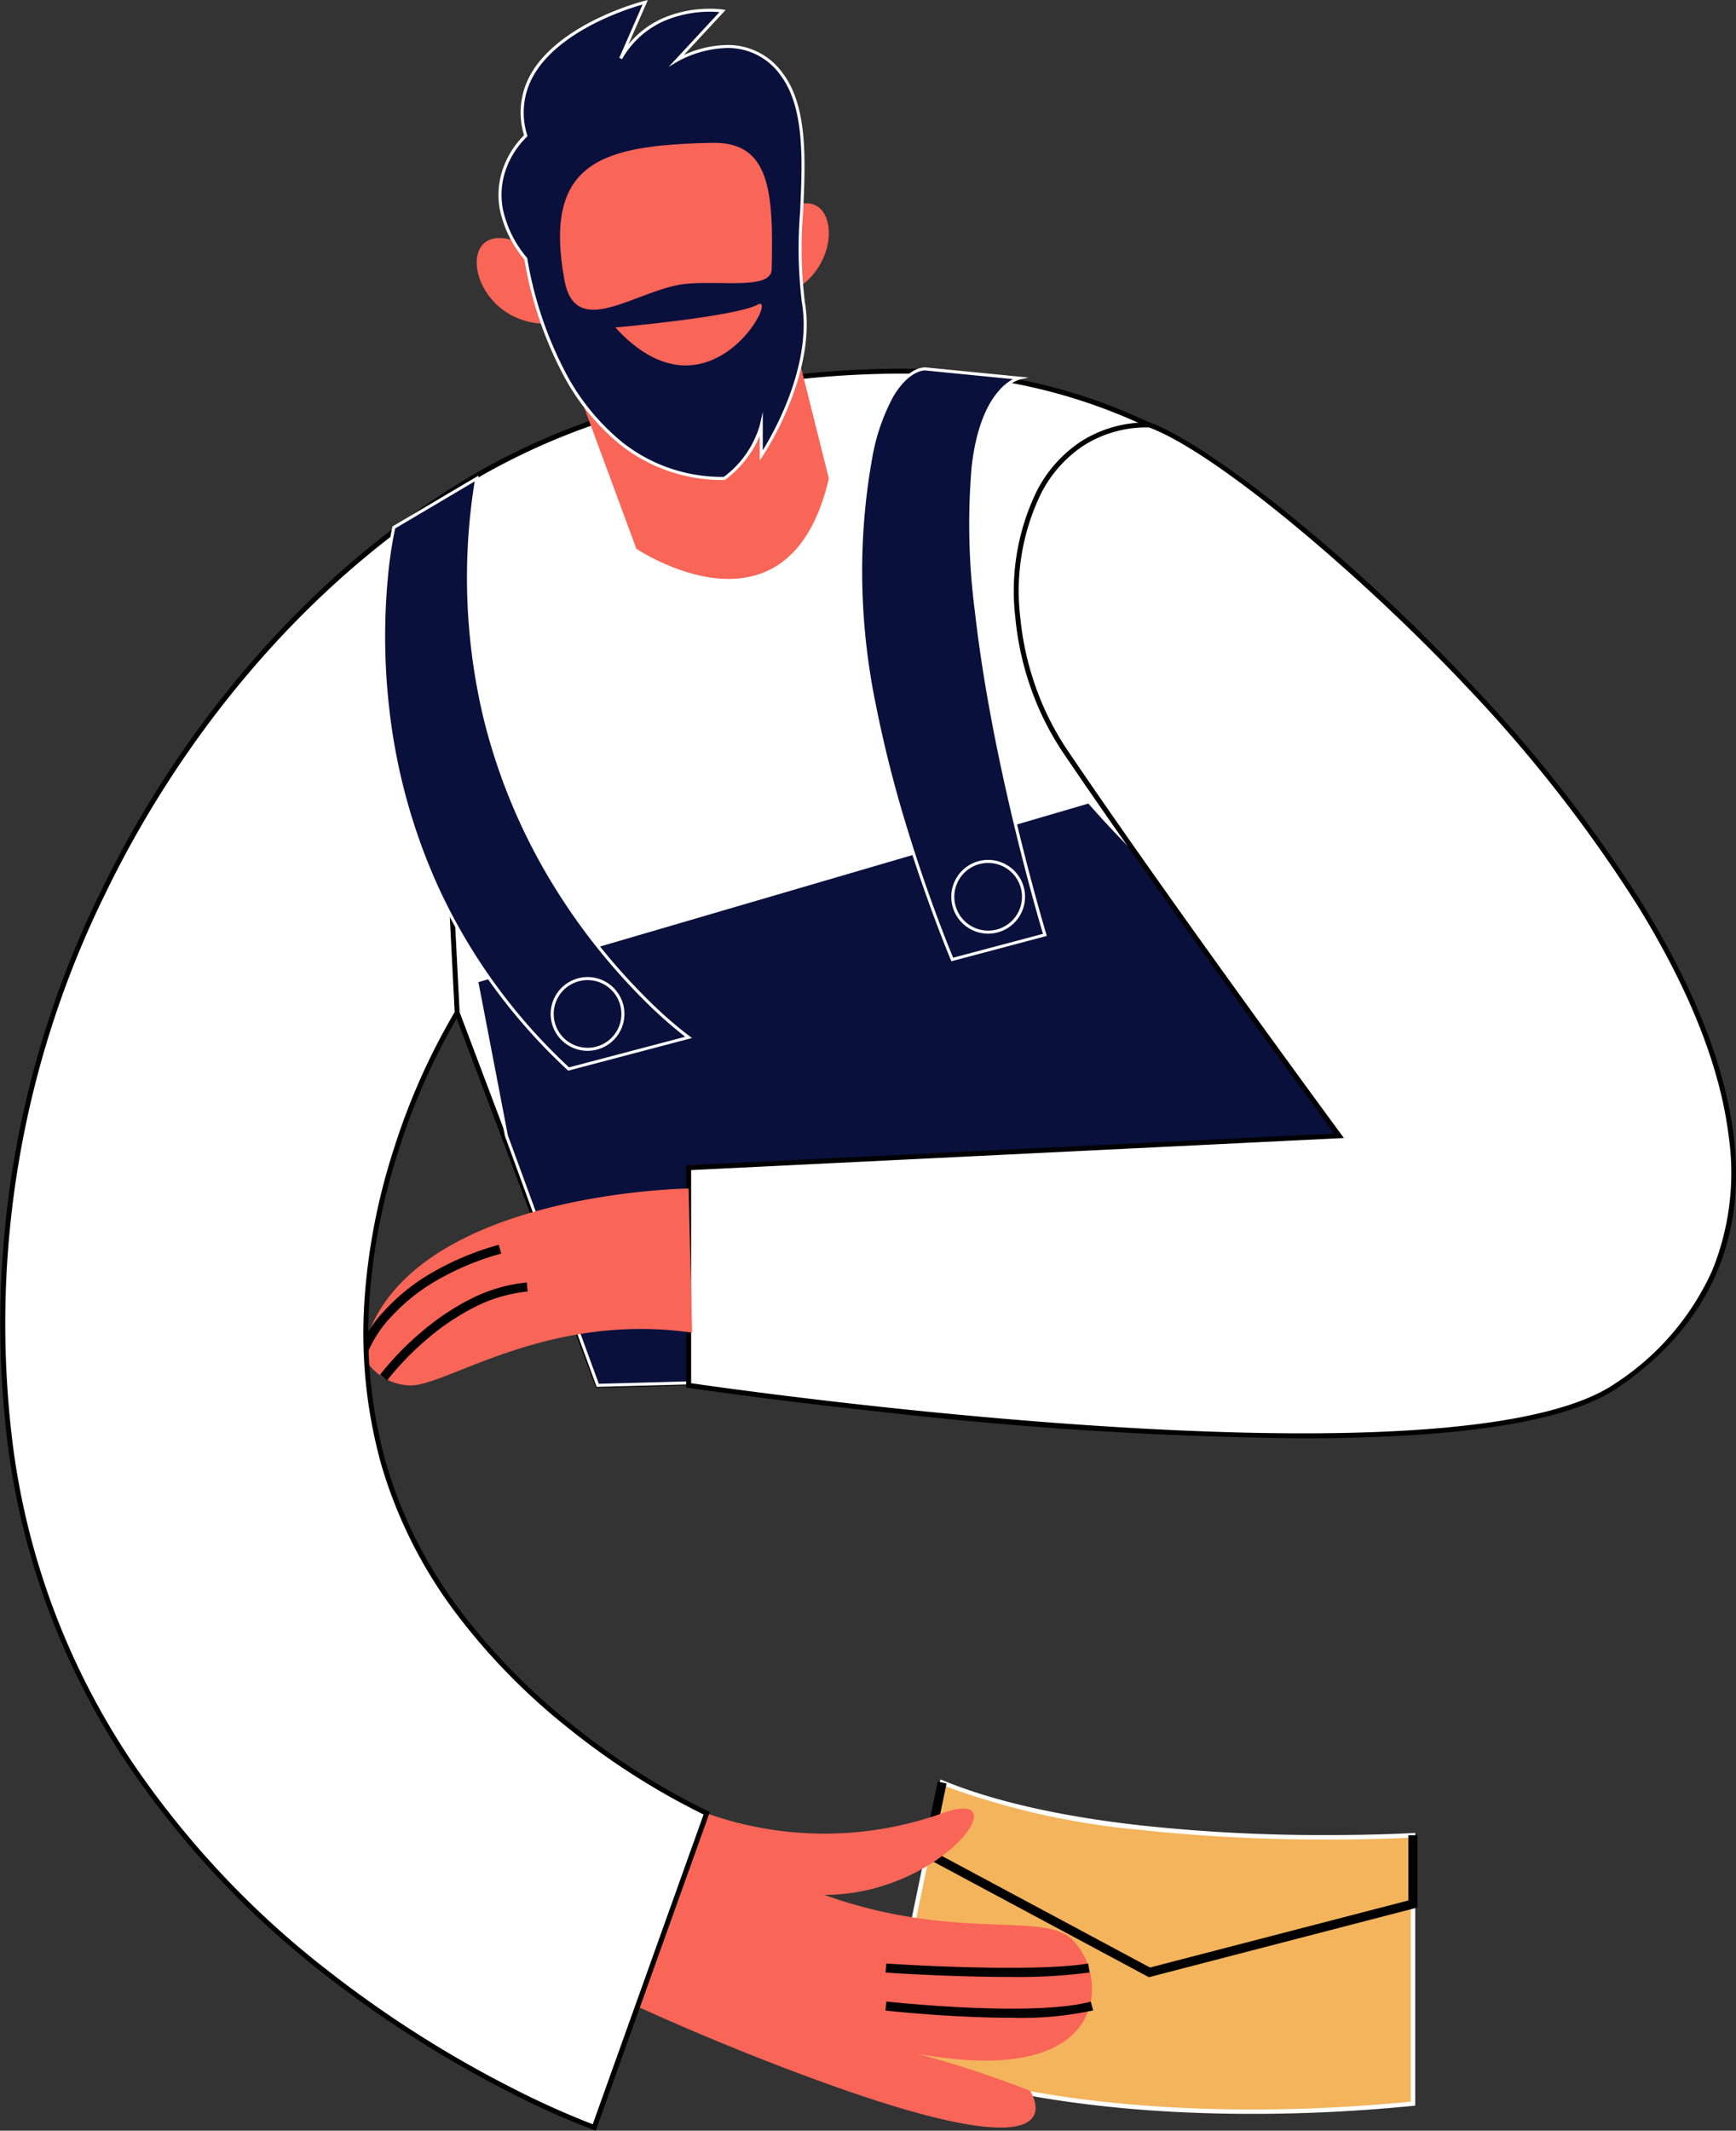 <svg xmlns="http://www.w3.org/2000/svg" width="173.263" height="212.595" viewBox="0 0 173.263 212.595"><rect x="0" y="0" width="173.263" height="212.595" fill="#333333" stroke="none"/><g transform="translate(-385.504 -151.07)"><path d="M428.536,201.4a67.1,67.1,0,0,1,18.379-8.907c38.933-11.531,71.679-1.4,82.771,41.04l2.807,53.4L445.164,289.3l-14.03-37.177" fill="#fff"/><path d="M444.995,289.55l-.062-.165L430.9,252.208l.463-.175,13.968,37.012,86.9-2.353-2.792-53.118c-4.777-18.26-13.738-31.207-26.635-38.482a55.257,55.257,0,0,0-25.529-6.728,95.968,95.968,0,0,0-30.291,4.368,66.659,66.659,0,0,0-18.311,8.875l-.277-.409a67.151,67.151,0,0,1,18.447-8.939,96.46,96.46,0,0,1,30.448-4.388,55.745,55.745,0,0,1,25.755,6.791,49.754,49.754,0,0,1,16.225,14.85,73.682,73.682,0,0,1,10.651,23.962l.006.024v.025l2.82,53.649Z"/><path d="M479.534,328.93l-5.612,27.06c14.2,5.657,34.166,6.808,52.608,4.976V334.191S496.719,336,479.534,328.93Z" fill="#f4b45c"/><path d="M479.37,328.62l.249.1c5.017,2.063,11.614,3.568,19.609,4.472a168.49,168.49,0,0,0,18.713.979c5.111,0,8.542-.2,8.576-.206l.237-.014v27.215l-.2.02c-5.379.534-10.782.805-16.058.805-14.46,0-27.135-2-36.655-5.8l-.174-.069.038-.184Zm38.571,6a172.321,172.321,0,0,1-18.763-.981,76.052,76.052,0,0,1-19.479-4.4l-5.519,26.613c9.448,3.726,22,5.7,36.315,5.7,5.2,0,10.514-.263,15.812-.783V334.427C525.444,334.473,522.3,334.621,517.941,334.621Z" fill="#fff"/><path d="M500.169,348.352l-22.612-12.116,1.534-7.4.886.184-1.4,6.736,21.7,11.63,25.793-6.691v-6.506h.905V341.4Z"/><path d="M436.708,175.053c-5.924-1.842-4.349,7.931,2.93,8.312S436.708,175.053,436.708,175.053Z" fill="#f96557"/><path d="M464.085,171.96c5.359-3.125,6.02,6.751-.988,8.757S464.085,171.96,464.085,171.96Z" fill="#f96557"/><path d="M442.256,187.532l6.766,18.3s15.2,10.205,19.207-7.014L462.56,176.16Z" fill="#f96557"/><path d="M437.974,176.894s2.981,21.92,19.815,21.92a10.06,10.06,0,0,0,3.683-5.261v2.981s5.436-8.066,4.209-15.256,1.792-17.536-2.173-22.8-10.453-1.4-10.453-1.4l4.559-4.911s-6.839-1.052-10.171,4.735l2.455-5.611s-14.73,3.682-11.924,13.327C437.974,164.619,432.187,169.7,437.974,176.894Z" fill="#09103c"/><path d="M457.837,198.965h-.048a16.383,16.383,0,0,1-10.291-3.457,22.7,22.7,0,0,1-6.064-7.585,38.25,38.25,0,0,1-3.6-10.967,11.328,11.328,0,0,1-2.446-4.987,7.9,7.9,0,0,1,.277-3.958,8.752,8.752,0,0,1,2.143-3.441,7.731,7.731,0,0,1,.7-6.149c1.54-2.682,4.549-4.518,6.8-5.586a27.6,27.6,0,0,1,4.555-1.69l.3-.075-1.941,4.435a9.226,9.226,0,0,1,3.736-2.739,11.857,11.857,0,0,1,4.4-.824,9.249,9.249,0,0,1,1.285.077l.282.043-4.175,4.5a10.724,10.724,0,0,1,4.3-1,6.7,6.7,0,0,1,5.586,2.826c2.5,3.316,2.258,8.663,2.025,13.834a44.667,44.667,0,0,0,.176,9.029c.64,3.75-.546,7.729-1.654,10.408a31.224,31.224,0,0,1-2.579,4.958l-.277.411v-2.455a10.623,10.623,0,0,1-3.444,4.363Zm-8.2-47.444a28.23,28.23,0,0,0-4.2,1.59c-2.212,1.049-5.163,2.849-6.663,5.461a7.455,7.455,0,0,0-.648,6l.027.092-.072.064a8.488,8.488,0,0,0-2.131,3.388,7.6,7.6,0,0,0-.26,3.8,11.067,11.067,0,0,0,2.409,4.875l.026.033.006.042a37.828,37.828,0,0,0,3.583,10.918,22.392,22.392,0,0,0,5.981,7.481,16.08,16.08,0,0,0,10.052,3.391,9.909,9.909,0,0,0,3.585-5.142l.3-1.347v3.841a32.351,32.351,0,0,0,2.276-4.475c1.091-2.64,2.26-6.558,1.633-10.235a44.874,44.874,0,0,1-.18-9.094c.231-5.117.469-10.409-1.964-13.638a6.409,6.409,0,0,0-5.344-2.706,10.854,10.854,0,0,0-4.91,1.343l-.9.537,5.07-5.461a11.706,11.706,0,0,0-5.229.762,8.977,8.977,0,0,0-4.5,3.932l-.27-.136Z" fill="#fff"/><path d="M441.832,179c-2.157-11.885,3.838-13.44,14.73-13.678,5.787-.126,6.151,4.816,5.962,12.626-.054,2.251-6.12.884-9.453,1.578C448.345,180.508,442.884,184.8,441.832,179Z" fill="#f96557"/><path d="M446.917,183.745s11.925-1.052,14.2-2.279S456.211,193.916,446.917,183.745Z" fill="#f96557"/><path d="M433.079,248.966l61.1-17.886s13.745,16.133,24.975,19.289l13.335,36.563L445.164,289.3l-9.119-24.9Z" fill="#09103c"/><path d="M494.234,230.907l.064.075a107.2,107.2,0,0,0,8.266,8.45A73.463,73.463,0,0,0,510.6,245.9a30.48,30.48,0,0,0,8.594,4.324l.075.021.027.073,13.407,36.76-.21.006-87.437,2.37-.037-.1L435.9,264.427,432.9,248.859Zm24.808,19.586a30.943,30.943,0,0,1-8.61-4.345,73.781,73.781,0,0,1-8.076-6.5,108.568,108.568,0,0,1-8.225-8.4l-60.877,17.82,2.938,15.285,9.077,24.787,87.009-2.358Z" fill="#fff"/><path d="M480.547,246.8l9.244-2.455s-9.011-29.643-7.163-46.646c.876-8.066,4.583-8.9,4.583-8.9l-9.364-.923s-6.313-.371-6.442,20.7C471.3,225.059,480.547,246.8,480.547,246.8Z" fill="#09103c"/><path d="M480.459,246.984l-.051-.121c-.023-.054-2.34-5.529-4.615-12.948a123.587,123.587,0,0,1-3.151-12.384,66.5,66.5,0,0,1-1.388-12.957,64.212,64.212,0,0,1,1-11.848,20.365,20.365,0,0,1,2.125-6.208,6.405,6.405,0,0,1,2.214-2.4,2.584,2.584,0,0,1,1.23-.392h.036l10.3,1.015-.915.206a4.081,4.081,0,0,0-1.9,1.4c-1.673,1.985-2.318,5.1-2.564,7.37a67.466,67.466,0,0,0,.339,14.427c.517,4.569,1.374,9.69,2.546,15.222,2,9.421,4.249,16.863,4.272,16.937l.046.15Zm-2.633-58.955c-.168,0-1.68.074-3.183,2.642a20.073,20.073,0,0,0-2.089,6.114,63.914,63.914,0,0,0-1,11.791,66.193,66.193,0,0,0,1.383,12.9,123.278,123.278,0,0,0,3.143,12.353c2.083,6.8,4.2,11.954,4.553,12.8l8.966-2.381c-.329-1.1-2.389-8.113-4.233-16.809-1.175-5.541-2.033-10.673-2.551-15.252a67.762,67.762,0,0,1-.34-14.495c.252-2.321.917-5.516,2.655-7.558a5.25,5.25,0,0,1,1.469-1.236l-8.765-.864Z" fill="#fff"/><path d="M500.226,193.468c14.38,5.346,85.945,68.827,46.646,95.831-16.484,11.326-92.64,0-92.64,0V267.584l64.925-3.186s-16.858-22.871-27.318-38.325C483.118,213.186,486.2,193.383,500.226,193.468Z" fill="#fff"/><path d="M500.136,193.221h.135l.041.015c2.812,1.045,7.626,4.2,13.207,8.655a183.563,183.563,0,0,1,18.612,17.261A140.993,140.993,0,0,1,549.4,241.223c5.2,8.42,8.268,16.191,9.122,23.1,1.307,10.565-2.565,19.038-11.507,25.182-4.9,3.369-15.5,5.077-31.484,5.077a396.1,396.1,0,0,1-40.968-2.518c-11.762-1.245-20.28-2.506-20.365-2.518l-.211-.031V267.349l64.7-3.175c-2.222-3.022-17.433-23.752-27.051-37.962a28.363,28.363,0,0,1-3.275-6.559,29.533,29.533,0,0,1-1.521-6.961,22.77,22.77,0,0,1,2.144-12.632,13.02,13.02,0,0,1,4.427-4.956A12.216,12.216,0,0,1,500.136,193.221Zm.045.495h-.045a11.73,11.73,0,0,0-6.46,1.8,12.533,12.533,0,0,0-4.258,4.772,22.274,22.274,0,0,0-2.088,12.354,29.04,29.04,0,0,0,1.5,6.845,27.87,27.87,0,0,0,3.218,6.445c10.338,15.273,27.144,38.088,27.312,38.317l.273.371-65.15,3.2v21.266c1.383.2,9.409,1.35,20.136,2.485,10.844,1.147,26.745,2.515,40.913,2.515,15.886,0,26.385-1.679,31.2-4.99a26.3,26.3,0,0,0,9.659-11.252,25.845,25.845,0,0,0,1.638-13.463c-.845-6.835-3.891-14.539-9.052-22.9a140.509,140.509,0,0,0-17.205-21.992C522.049,209.141,507.224,196.362,500.181,193.715Z"/><path d="M454.232,269.659s-29.059.35-32.566,16.483a5.4,5.4,0,0,0,4.559,3.157c3.507.351,13.577-7.365,28.358-5.261Z" fill="#f96557"/><path d="M424.152,288.791l-.724-.543a29.255,29.255,0,0,1,4.2-4.327,24.621,24.621,0,0,1,4.634-3.13,15.871,15.871,0,0,1,5.82-1.758l.079.9a14.973,14.973,0,0,0-5.487,1.662,23.718,23.718,0,0,0-4.462,3.015A28.832,28.832,0,0,0,424.152,288.791Z"/><path d="M422.1,286.277l-.864-.268a12.34,12.34,0,0,1,2.647-4.166,19.813,19.813,0,0,1,4.279-3.514,27.965,27.965,0,0,1,7.119-3.051l.246.871a27.1,27.1,0,0,0-6.853,2.927,18.966,18.966,0,0,0-4.081,3.331A11.774,11.774,0,0,0,422.1,286.277Z"/><circle cx="3.529" cy="3.529" r="3.529" transform="translate(480.598 237.02)" fill="#09103c"/><path d="M3.529-.151a3.68,3.68,0,1,1-3.68,3.68A3.684,3.684,0,0,1,3.529-.151Zm0,7.058A3.377,3.377,0,1,0,.151,3.529,3.381,3.381,0,0,0,3.529,6.906Z" transform="translate(480.598 237.02)" fill="#fff"/><path d="M456.036,332a35.064,35.064,0,0,0,23.5,0c7.88-2.849,0,8.141-11.749,8.141,13.5,4.843,22.621,1.371,25.076,4.843,3.157,3.513,3.507,14.516-15.782,11.009a106.032,106.032,0,0,1,11.223,3.694s5.611,8.351-18.707-.153c-10.873-3.8-20.573-8.3-20.573-8.3Z" fill="#f96557"/><path d="M486.487,352.4q-2.1,0-4.584-.114c-4.346-.2-7.994-.6-8.031-.606l.1-.9c.144.016,14.467,1.583,20.4.012l.232.875A33.945,33.945,0,0,1,486.487,352.4Z"/><path d="M456.036,331.995,444.812,363.35s-51.555-18.417-58.216-67.628C381.174,255.7,402.533,219,428.536,201.4l2.6,50.717s-13.916,21.858-7.345,45C430.434,320.514,456.036,331.995,456.036,331.995Z" fill="#fff"/><path d="M444.961,363.666l-.233-.083a80.434,80.434,0,0,1-8.188-3.659,113.462,113.462,0,0,1-18.492-11.739,91.176,91.176,0,0,1-19.753-21,74.116,74.116,0,0,1-11.946-31.432,97.7,97.7,0,0,1,9.208-55.709c7.7-15.929,19.358-29.725,32.838-38.846l.363-.246,2.624,51.233-.042.067a65.106,65.106,0,0,0-6.114,13.777,62.079,62.079,0,0,0-2.818,14.32,48.327,48.327,0,0,0,1.616,16.7,45.74,45.74,0,0,0,7.8,15.231,63.122,63.122,0,0,0,10.726,10.848,71.006,71.006,0,0,0,13.589,8.641l.209.094-.077.215Zm-16.65-161.81c-13.256,9.075-24.718,22.7-32.307,38.4a97.211,97.211,0,0,0-9.163,55.428A73.624,73.624,0,0,0,398.7,326.9a90.672,90.672,0,0,0,19.639,20.881,112.964,112.964,0,0,0,18.409,11.69,84.266,84.266,0,0,0,7.913,3.555l11.064-30.907a72.8,72.8,0,0,1-13.477-8.6,63.63,63.63,0,0,1-10.815-10.935,46.235,46.235,0,0,1-7.883-15.4,48.824,48.824,0,0,1-1.633-16.877,62.583,62.583,0,0,1,2.844-14.44,66.3,66.3,0,0,1,6.121-13.811Z"/><path d="M486.212,348.326c-5.84,0-11.938-.41-12.321-.436l.062-.9c.142.01,14.234.957,20.157,0l.144.894A56.029,56.029,0,0,1,486.212,348.326Z"/><path d="M442.256,257.734l11.976-3.156a59.022,59.022,0,0,1-21.153-55.764l-8.271,4.886S417.457,234.587,442.256,257.734Z" fill="#09103c"/><path d="M442.214,257.9l-.061-.057a57.472,57.472,0,0,1-13.223-18.256,59.121,59.121,0,0,1-4.848-17.534,63.632,63.632,0,0,1-.186-13.181,41.751,41.751,0,0,1,.765-5.209l.015-.063,8.6-5.082-.051.318a60.13,60.13,0,0,0,.863,23.984,58.205,58.205,0,0,0,7.523,17.42,61.542,61.542,0,0,0,8.605,10.625,40.415,40.415,0,0,0,4.1,3.588l.26.187Zm-17.273-54.1a42.883,42.883,0,0,0-.744,5.115,63.331,63.331,0,0,0,.187,13.118,58.814,58.814,0,0,0,4.824,17.439,57.157,57.157,0,0,0,13.09,18.1l11.593-3.055a44.253,44.253,0,0,1-3.884-3.428A61.849,61.849,0,0,1,441.36,240.4a58.506,58.506,0,0,1-7.562-17.511,60.354,60.354,0,0,1-.918-23.786Z" fill="#fff"/><circle cx="3.529" cy="3.529" r="3.529" transform="translate(440.616 248.711)" fill="#09103c"/><path d="M3.529-.151a3.68,3.68,0,1,1-3.68,3.68A3.684,3.684,0,0,1,3.529-.151Zm0,7.058A3.377,3.377,0,1,0,.151,3.529,3.381,3.381,0,0,0,3.529,6.906Z" transform="translate(440.616 248.711)" fill="#fff"/></g></svg>